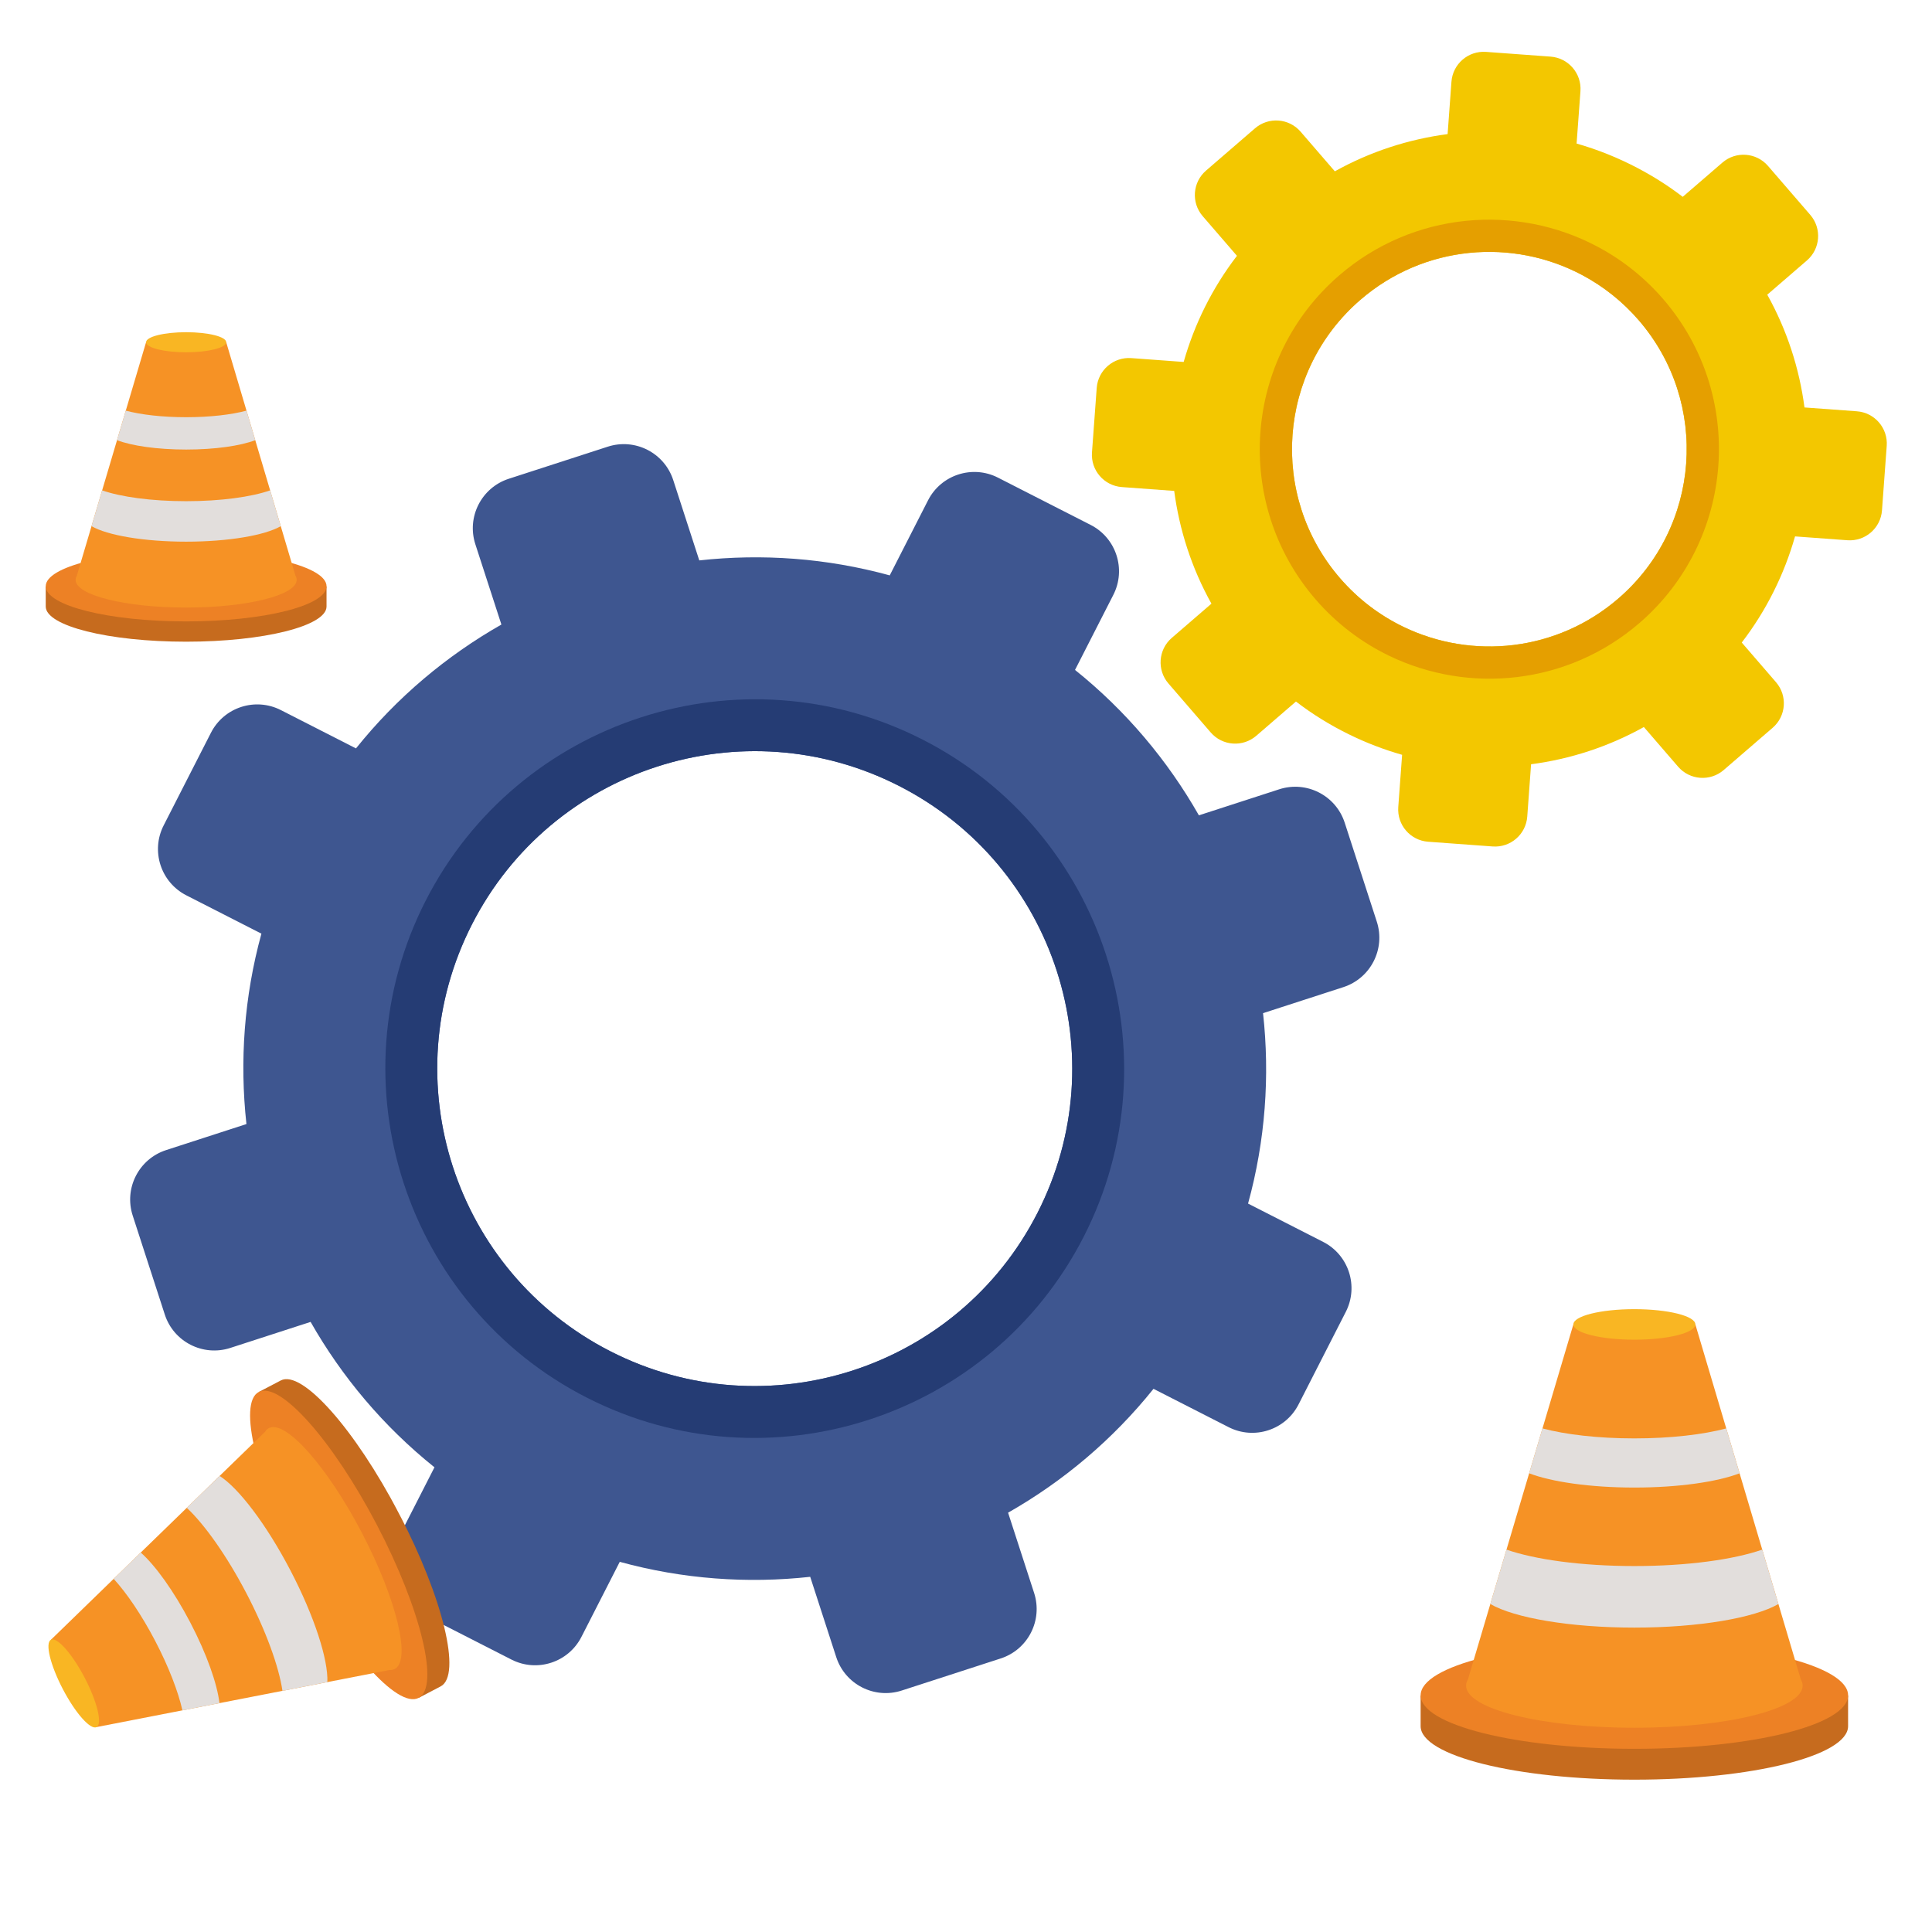 <svg xmlns="http://www.w3.org/2000/svg" xmlns:xlink="http://www.w3.org/1999/xlink" width="1080" zoomAndPan="magnify" viewBox="0 0 810 810" height="1080" preserveAspectRatio="xMidYMid meet" version="1.0"><defs><clipPath id="de68670f06"><path d="M 54.566 186.09 L 578.949 186.09 L 578.949 709.832 L 54.566 709.832 Z M 54.566 186.09 " clip-rule="nonzero"/></clipPath><clipPath id="a318f446e1"><path d="M 457.523 21.715 L 791.055 21.715 L 791.055 355 L 457.523 355 Z M 457.523 21.715 " clip-rule="nonzero"/></clipPath><clipPath id="b8402a2cb3"><path d="M 108 578 L 189 578 L 189 712 L 108 712 Z M 108 578 " clip-rule="nonzero"/></clipPath><clipPath id="bb156c7b9b"><path d="M 59.852 772.324 L -7.199 644.039 L 133.711 570.387 L 200.766 698.668 Z M 59.852 772.324 " clip-rule="nonzero"/></clipPath><clipPath id="abbfb1feb1"><path d="M 59.852 772.324 L -7.199 644.039 L 133.711 570.387 L 200.766 698.668 Z M 59.852 772.324 " clip-rule="nonzero"/></clipPath><clipPath id="5f4761c384"><path d="M 59.852 772.324 L -7.199 644.039 L 133.711 570.387 L 200.766 698.668 Z M 59.852 772.324 " clip-rule="nonzero"/></clipPath><clipPath id="a8feeb195c"><path d="M 104 583 L 180 583 L 180 713 L 104 713 Z M 104 583 " clip-rule="nonzero"/></clipPath><clipPath id="cfc29b8874"><path d="M 59.852 772.324 L -7.199 644.039 L 133.711 570.387 L 200.766 698.668 Z M 59.852 772.324 " clip-rule="nonzero"/></clipPath><clipPath id="c8b978e42f"><path d="M 59.852 772.324 L -7.199 644.039 L 133.711 570.387 L 200.766 698.668 Z M 59.852 772.324 " clip-rule="nonzero"/></clipPath><clipPath id="966bc17309"><path d="M 59.852 772.324 L -7.199 644.039 L 133.711 570.387 L 200.766 698.668 Z M 59.852 772.324 " clip-rule="nonzero"/></clipPath><clipPath id="d919c35ef0"><path d="M 21 598 L 169 598 L 169 725 L 21 725 Z M 21 598 " clip-rule="nonzero"/></clipPath><clipPath id="6cbe7fa57b"><path d="M 59.852 772.324 L -7.199 644.039 L 133.711 570.387 L 200.766 698.668 Z M 59.852 772.324 " clip-rule="nonzero"/></clipPath><clipPath id="2c613f5317"><path d="M 59.852 772.324 L -7.199 644.039 L 133.711 570.387 L 200.766 698.668 Z M 59.852 772.324 " clip-rule="nonzero"/></clipPath><clipPath id="3e3fc1ec76"><path d="M 59.852 772.324 L -7.199 644.039 L 133.711 570.387 L 200.766 698.668 Z M 59.852 772.324 " clip-rule="nonzero"/></clipPath><clipPath id="c6a3e7e062"><path d="M 20 687 L 42 687 L 42 725 L 20 725 Z M 20 687 " clip-rule="nonzero"/></clipPath><clipPath id="0ae45d18bd"><path d="M 59.852 772.324 L -7.199 644.039 L 133.711 570.387 L 200.766 698.668 Z M 59.852 772.324 " clip-rule="nonzero"/></clipPath><clipPath id="da8f6040c5"><path d="M 59.852 772.324 L -7.199 644.039 L 133.711 570.387 L 200.766 698.668 Z M 59.852 772.324 " clip-rule="nonzero"/></clipPath><clipPath id="ed1e5c384a"><path d="M 59.852 772.324 L -7.199 644.039 L 133.711 570.387 L 200.766 698.668 Z M 59.852 772.324 " clip-rule="nonzero"/></clipPath><clipPath id="d1ed914926"><path d="M 47 650 L 93 650 L 93 718 L 47 718 Z M 47 650 " clip-rule="nonzero"/></clipPath><clipPath id="5816df3679"><path d="M 59.852 772.324 L -7.199 644.039 L 133.711 570.387 L 200.766 698.668 Z M 59.852 772.324 " clip-rule="nonzero"/></clipPath><clipPath id="ed323e0d5d"><path d="M 59.852 772.324 L -7.199 644.039 L 133.711 570.387 L 200.766 698.668 Z M 59.852 772.324 " clip-rule="nonzero"/></clipPath><clipPath id="1a5ac050cb"><path d="M 59.852 772.324 L -7.199 644.039 L 133.711 570.387 L 200.766 698.668 Z M 59.852 772.324 " clip-rule="nonzero"/></clipPath><clipPath id="ba4326dd59"><path d="M 78 618 L 138 618 L 138 709 L 78 709 Z M 78 618 " clip-rule="nonzero"/></clipPath><clipPath id="d95d79f468"><path d="M 59.852 772.324 L -7.199 644.039 L 133.711 570.387 L 200.766 698.668 Z M 59.852 772.324 " clip-rule="nonzero"/></clipPath><clipPath id="f0694bcbbc"><path d="M 59.852 772.324 L -7.199 644.039 L 133.711 570.387 L 200.766 698.668 Z M 59.852 772.324 " clip-rule="nonzero"/></clipPath><clipPath id="15f4bab5cb"><path d="M 59.852 772.324 L -7.199 644.039 L 133.711 570.387 L 200.766 698.668 Z M 59.852 772.324 " clip-rule="nonzero"/></clipPath><clipPath id="389f0d45b5"><path d="M 595.59 701 L 774.84 701 L 774.84 746.094 L 595.59 746.094 Z M 595.59 701 " clip-rule="nonzero"/></clipPath><clipPath id="3ecd28ddca"><path d="M 595.59 688 L 774.84 688 L 774.84 734 L 595.59 734 Z M 595.59 688 " clip-rule="nonzero"/></clipPath><clipPath id="759303665d"><path d="M 659 548.844 L 711 548.844 L 711 562 L 659 562 Z M 659 548.844 " clip-rule="nonzero"/></clipPath><clipPath id="cb72e6aa5f"><path d="M 19.164 239 L 136.914 239 L 136.914 269.012 L 19.164 269.012 Z M 19.164 239 " clip-rule="nonzero"/></clipPath><clipPath id="427c53a0d0"><path d="M 19.164 231 L 136.914 231 L 136.914 261 L 19.164 261 Z M 19.164 231 " clip-rule="nonzero"/></clipPath><clipPath id="f58e990537"><path d="M 61 139.262 L 95 139.262 L 95 148 L 61 148 Z M 61 139.262 " clip-rule="nonzero"/></clipPath></defs><g clip-path="url(#de68670f06)"><path fill="#3e5690" d="M 434.973 508.508 C 401.562 573.965 321.402 599.949 255.93 566.543 C 190.457 533.137 164.473 452.992 197.883 387.535 C 231.297 322.074 311.457 296.094 376.926 329.5 C 442.398 362.902 468.387 443.047 434.973 508.508 Z M 577.227 386.402 L 563.777 344.93 C 560.062 333.477 547.766 327.203 536.309 330.918 L 502.641 341.832 C 489.527 318.797 472.098 298.012 450.707 280.871 L 466.77 249.402 C 472.238 238.68 467.984 225.547 457.258 220.074 L 437.836 210.168 L 418.418 200.258 C 407.691 194.785 394.562 199.043 389.086 209.762 L 373.023 241.234 C 346.594 233.973 319.523 232.051 293.18 234.953 L 282.262 201.289 C 278.547 189.836 266.254 183.562 254.797 187.277 L 213.312 200.723 C 201.859 204.438 195.582 216.73 199.297 228.184 L 210.215 261.844 C 187.18 274.953 166.387 292.387 149.242 313.77 L 117.77 297.715 C 107.047 292.242 93.914 296.496 88.438 307.219 L 68.617 346.051 C 63.145 356.777 67.402 369.902 78.125 375.375 L 109.602 391.438 C 102.34 417.863 100.418 444.922 103.32 471.266 L 69.652 482.18 C 58.195 485.891 51.922 498.184 55.637 509.637 L 69.086 551.113 C 72.793 562.562 85.094 568.84 96.547 565.129 L 130.215 554.215 C 130.215 554.215 130.215 554.207 130.215 554.207 C 143.324 577.238 160.766 598.035 182.152 615.172 L 166.09 646.641 C 160.617 657.363 164.875 670.496 175.598 675.965 L 195.02 685.875 L 214.438 695.785 C 225.168 701.254 238.297 697 243.77 686.273 L 259.836 654.809 C 286.266 662.066 313.336 663.984 339.684 661.09 L 350.598 694.75 C 354.309 706.203 366.605 712.477 378.062 708.762 L 419.543 695.316 C 430.996 691.602 437.27 679.312 433.559 667.859 L 422.641 634.199 C 445.68 621.09 466.473 603.652 483.609 582.273 L 515.086 598.332 C 525.812 603.805 538.945 599.547 544.418 588.824 L 564.238 549.992 C 569.715 539.266 565.457 526.137 554.734 520.664 L 523.254 504.605 C 530.516 478.184 532.441 451.117 529.539 424.773 L 563.207 413.863 C 574.664 410.148 580.938 397.855 577.227 386.402 " fill-opacity="1" fill-rule="nonzero"/></g><path fill="#253c74" d="M 434.973 508.508 C 401.562 573.965 321.402 599.949 255.93 566.543 C 190.457 533.137 164.473 452.992 197.883 387.535 C 231.297 322.074 311.457 296.094 376.926 329.5 C 442.398 362.902 468.387 443.047 434.973 508.508 Z M 386.836 310.082 C 310.762 271.266 217.289 301.566 178.461 377.625 C 139.641 453.688 169.945 547.141 246.02 585.961 C 322.098 624.777 415.574 594.477 454.395 518.414 C 493.219 442.355 462.914 348.898 386.836 310.082 " fill-opacity="1" fill-rule="nonzero"/><g clip-path="url(#a318f446e1)"><path fill="#f3c700" d="M 678.492 250.938 C 652.746 273.16 617.23 276.707 588.43 262.82 C 578.531 258.047 569.43 251.23 561.789 242.383 C 531.922 207.805 535.754 155.562 570.344 125.703 C 597.059 102.641 634.305 99.699 663.641 115.477 C 672.281 120.129 680.25 126.387 687.047 134.258 C 716.91 168.844 713.078 221.082 678.492 250.938 Z M 778.488 172.434 L 756.539 170.828 C 754.395 154.492 749.23 138.438 740.934 123.551 L 757.562 109.199 C 763.227 104.309 763.855 95.75 758.961 90.082 L 750.105 79.828 L 741.242 69.566 C 736.352 63.906 727.793 63.273 722.129 68.168 L 705.496 82.52 C 699.5 77.918 693.168 73.922 686.613 70.473 C 678.395 66.145 669.816 62.691 660.996 60.188 L 662.609 38.246 C 663.152 30.781 657.547 24.285 650.078 23.738 L 623.039 21.754 C 615.574 21.207 609.078 26.812 608.527 34.281 L 606.918 56.223 C 590.582 58.367 574.523 63.535 559.637 71.828 L 545.281 55.203 C 540.387 49.539 531.828 48.91 526.16 53.805 L 505.641 71.516 C 499.977 76.406 499.348 84.965 504.242 90.629 L 518.598 107.254 C 508.219 120.77 500.766 135.902 496.258 151.75 L 474.312 150.137 C 466.848 149.59 460.352 155.199 459.801 162.664 L 457.816 189.699 C 457.27 197.164 462.879 203.656 470.348 204.207 L 492.289 205.816 C 492.289 205.816 492.289 205.816 492.289 205.809 C 492.289 205.816 492.297 205.816 492.297 205.816 L 492.289 205.816 C 494.441 222.148 499.605 238.207 507.902 253.09 L 491.273 267.441 C 485.609 272.336 484.984 280.895 489.875 286.559 L 498.73 296.816 L 507.59 307.074 C 512.48 312.742 521.039 313.367 526.711 308.473 L 543.336 294.121 C 550.316 299.48 557.734 304.043 565.453 307.836 C 572.68 311.395 580.172 314.277 587.84 316.457 L 586.23 338.395 C 585.684 345.859 591.293 352.359 598.762 352.902 L 625.797 354.883 C 633.262 355.434 639.762 349.828 640.309 342.359 L 641.914 320.418 C 658.25 318.273 674.316 313.105 689.199 304.812 L 703.555 321.438 C 708.449 327.102 717.008 327.73 722.672 322.84 L 743.195 305.125 C 748.863 300.234 749.488 291.68 744.594 286.012 L 730.238 269.387 C 740.617 255.871 748.07 240.738 752.578 224.891 L 774.523 226.5 C 781.988 227.051 788.484 221.441 789.031 213.977 L 791.016 186.945 C 791.562 179.48 785.953 172.984 778.488 172.434 " fill-opacity="1" fill-rule="nonzero"/></g><path fill="#e59f00" d="M 678.492 250.938 C 652.746 273.16 617.23 276.707 588.43 262.82 C 578.531 258.047 569.43 251.23 561.789 242.383 C 531.922 207.805 535.754 155.562 570.344 125.703 C 597.059 102.641 634.305 99.699 663.641 115.477 C 672.281 120.129 680.25 126.387 687.047 134.258 C 716.91 168.844 713.078 221.082 678.492 250.938 Z M 697.309 125.402 C 689.332 116.164 679.965 108.848 669.789 103.426 C 635.688 85.258 592.441 88.723 561.488 115.445 C 521.297 150.137 516.824 211.055 551.527 251.238 C 560.34 261.445 570.852 269.336 582.277 274.879 C 615.844 291.156 657.363 287.078 687.352 261.199 C 727.539 226.504 732.008 165.586 697.309 125.402 " fill-opacity="1" fill-rule="nonzero"/><g clip-path="url(#b8402a2cb3)"><g clip-path="url(#bb156c7b9b)"><g clip-path="url(#abbfb1feb1)"><g clip-path="url(#5f4761c384)"><path fill="#c66b1e" d="M 114.277 585.379 C 112.754 597.508 120.703 623.469 135.23 651.258 C 149.754 679.043 166.535 700.395 177.363 706.07 L 175.527 711.848 L 184.766 707.016 C 193.613 702.391 185.777 669.934 167.266 634.516 C 148.754 599.098 126.574 574.137 117.727 578.762 L 108.488 583.59 L 114.277 585.379 " fill-opacity="1" fill-rule="nonzero"/></g></g></g></g><g clip-path="url(#a8feeb195c)"><g clip-path="url(#cfc29b8874)"><g clip-path="url(#c8b978e42f)"><g clip-path="url(#966bc17309)"><path fill="#ed8125" d="M 108.488 583.59 C 117.336 578.965 139.516 603.926 158.027 639.344 C 176.539 674.762 184.375 707.219 175.523 711.844 C 166.68 716.469 144.504 691.508 125.988 656.09 C 107.477 620.672 99.641 588.211 108.488 583.59 " fill-opacity="1" fill-rule="nonzero"/></g></g></g></g><g clip-path="url(#d919c35ef0)"><g clip-path="url(#6cbe7fa57b)"><g clip-path="url(#2c613f5317)"><g clip-path="url(#3e3fc1ec76)"><path fill="#f69225" d="M 111.141 600.27 L 21.352 687.48 L 40.484 724.082 L 163.344 700.141 C 164.145 700.191 164.867 700.055 165.5 699.723 C 172.465 696.082 166.297 670.527 151.723 642.641 C 137.145 614.754 119.684 595.102 112.719 598.742 C 112.086 599.07 111.559 599.586 111.137 600.27 " fill-opacity="1" fill-rule="nonzero"/></g></g></g></g><g clip-path="url(#c6a3e7e062)"><g clip-path="url(#0ae45d18bd)"><g clip-path="url(#da8f6040c5)"><g clip-path="url(#ed1e5c384a)"><path fill="#f9b623" d="M 21.352 687.48 C 23.875 686.16 30.207 693.285 35.492 703.391 C 40.773 713.5 43.008 722.766 40.484 724.082 C 37.961 725.402 31.629 718.281 26.348 708.172 C 21.062 698.062 18.828 688.797 21.352 687.48 " fill-opacity="1" fill-rule="nonzero"/></g></g></g></g><g clip-path="url(#d1ed914926)"><g clip-path="url(#5816df3679)"><g clip-path="url(#ed323e0d5d)"><g clip-path="url(#1a5ac050cb)"><path fill="#e2dedc" d="M 59.008 650.91 L 47.652 661.934 C 53.074 667.832 59.355 677.039 65.055 687.941 C 70.75 698.84 74.727 709.25 76.473 717.07 L 92.008 714.047 C 91.078 706.016 86.703 693.488 79.777 680.242 C 72.855 666.996 65.07 656.25 59.008 650.91 " fill-opacity="1" fill-rule="nonzero"/></g></g></g></g><g clip-path="url(#ba4326dd59)"><g clip-path="url(#d95d79f468)"><g clip-path="url(#f0694bcbbc)"><g clip-path="url(#15f4bab5cb)"><path fill="#e2dedc" d="M 92.07 618.789 L 78.309 632.156 C 85.738 639.121 95.008 652.109 103.289 667.953 C 111.57 683.801 116.945 698.824 118.422 708.902 L 137.25 705.227 C 137.645 695.867 131.852 677.703 121.723 658.32 C 111.59 638.938 99.984 623.812 92.07 618.789 " fill-opacity="1" fill-rule="nonzero"/></g></g></g></g><g clip-path="url(#389f0d45b5)"><path fill="#c66b1e" d="M 769.535 716.109 C 757.098 707.465 724.047 701.285 685.215 701.285 C 646.391 701.285 613.332 707.465 600.895 716.109 L 595.605 710.773 L 595.605 723.707 C 595.605 736.094 635.727 746.133 685.215 746.133 C 734.703 746.133 774.82 736.094 774.82 723.707 L 774.82 710.773 L 769.535 716.109 " fill-opacity="1" fill-rule="nonzero"/></g><g clip-path="url(#3ecd28ddca)"><path fill="#ed8125" d="M 774.82 710.773 C 774.82 723.16 734.703 733.199 685.215 733.199 C 635.727 733.199 595.609 723.16 595.609 710.773 C 595.605 698.391 635.727 688.352 685.215 688.352 C 734.703 688.352 774.82 698.391 774.82 710.773 " fill-opacity="1" fill-rule="nonzero"/></g><path fill="#f69225" d="M 754.996 704.102 L 710.789 555.27 L 659.641 555.27 L 615.441 704.105 C 614.926 704.953 614.664 705.828 614.664 706.719 C 614.664 716.469 646.25 724.371 685.215 724.371 C 724.18 724.371 755.766 716.469 755.766 706.719 C 755.766 705.828 755.504 704.953 754.996 704.098 " fill-opacity="1" fill-rule="nonzero"/><g clip-path="url(#759303665d)"><path fill="#f9b623" d="M 710.789 555.27 C 710.789 558.805 699.34 561.672 685.215 561.672 C 671.09 561.672 659.641 558.805 659.641 555.27 C 659.641 551.738 671.09 548.871 685.215 548.871 C 699.34 548.871 710.789 551.738 710.789 555.27 " fill-opacity="1" fill-rule="nonzero"/></g><path fill="#e2dedc" d="M 729.324 617.684 L 723.738 598.867 C 714.152 601.438 700.445 603.055 685.215 603.055 C 669.984 603.055 656.277 601.438 646.691 598.867 L 641.098 617.684 C 650.445 621.281 666.707 623.664 685.215 623.664 C 703.723 623.664 719.984 621.281 729.324 617.684 " fill-opacity="1" fill-rule="nonzero"/><path fill="#e2dedc" d="M 745.609 672.492 L 738.832 649.68 C 726.926 653.848 707.355 656.574 685.215 656.574 C 663.074 656.574 643.504 653.848 631.598 649.68 L 624.828 672.492 C 634.875 678.305 658.129 682.379 685.215 682.379 C 712.301 682.379 735.555 678.305 745.609 672.492 " fill-opacity="1" fill-rule="nonzero"/><g clip-path="url(#cb72e6aa5f)"><path fill="#c66b1e" d="M 133.43 249.289 C 125.258 243.602 103.547 239.535 78.039 239.535 C 52.535 239.535 30.82 243.602 22.648 249.289 L 19.176 245.777 L 19.176 254.285 C 19.176 262.43 45.527 269.035 78.039 269.035 C 110.551 269.035 136.902 262.43 136.902 254.285 L 136.902 245.777 L 133.43 249.289 " fill-opacity="1" fill-rule="nonzero"/></g><g clip-path="url(#427c53a0d0)"><path fill="#ed8125" d="M 136.902 245.777 C 136.902 253.922 110.551 260.527 78.039 260.527 C 45.527 260.527 19.176 253.922 19.176 245.777 C 19.176 237.633 45.527 231.027 78.039 231.027 C 110.551 231.027 136.902 237.633 136.902 245.777 " fill-opacity="1" fill-rule="nonzero"/></g><path fill="#f69225" d="M 123.879 241.391 L 94.84 143.484 L 61.238 143.488 L 32.203 241.391 C 31.867 241.949 31.691 242.523 31.691 243.109 C 31.691 249.523 52.441 254.723 78.039 254.723 C 103.637 254.723 124.387 249.523 124.387 243.109 C 124.387 242.523 124.211 241.949 123.879 241.387 " fill-opacity="1" fill-rule="nonzero"/><g clip-path="url(#f58e990537)"><path fill="#f9b623" d="M 94.84 143.488 C 94.84 145.812 87.316 147.699 78.039 147.699 C 68.762 147.699 61.238 145.812 61.238 143.488 C 61.238 141.164 68.762 139.277 78.039 139.277 C 87.316 139.277 94.84 141.164 94.84 143.488 " fill-opacity="1" fill-rule="nonzero"/></g><path fill="#e2dedc" d="M 107.016 184.543 L 103.344 172.164 C 97.047 173.855 88.043 174.918 78.039 174.918 C 68.035 174.918 59.031 173.855 52.734 172.164 L 49.059 184.543 C 55.199 186.906 65.879 188.477 78.039 188.477 C 90.199 188.477 100.879 186.906 107.016 184.543 " fill-opacity="1" fill-rule="nonzero"/><path fill="#e2dedc" d="M 117.711 220.598 L 113.262 205.59 C 105.441 208.332 92.586 210.125 78.039 210.125 C 63.496 210.125 50.641 208.332 42.816 205.59 L 38.371 220.598 C 44.973 224.422 60.246 227.098 78.039 227.098 C 95.832 227.098 111.109 224.422 117.711 220.598 " fill-opacity="1" fill-rule="nonzero"/></svg>